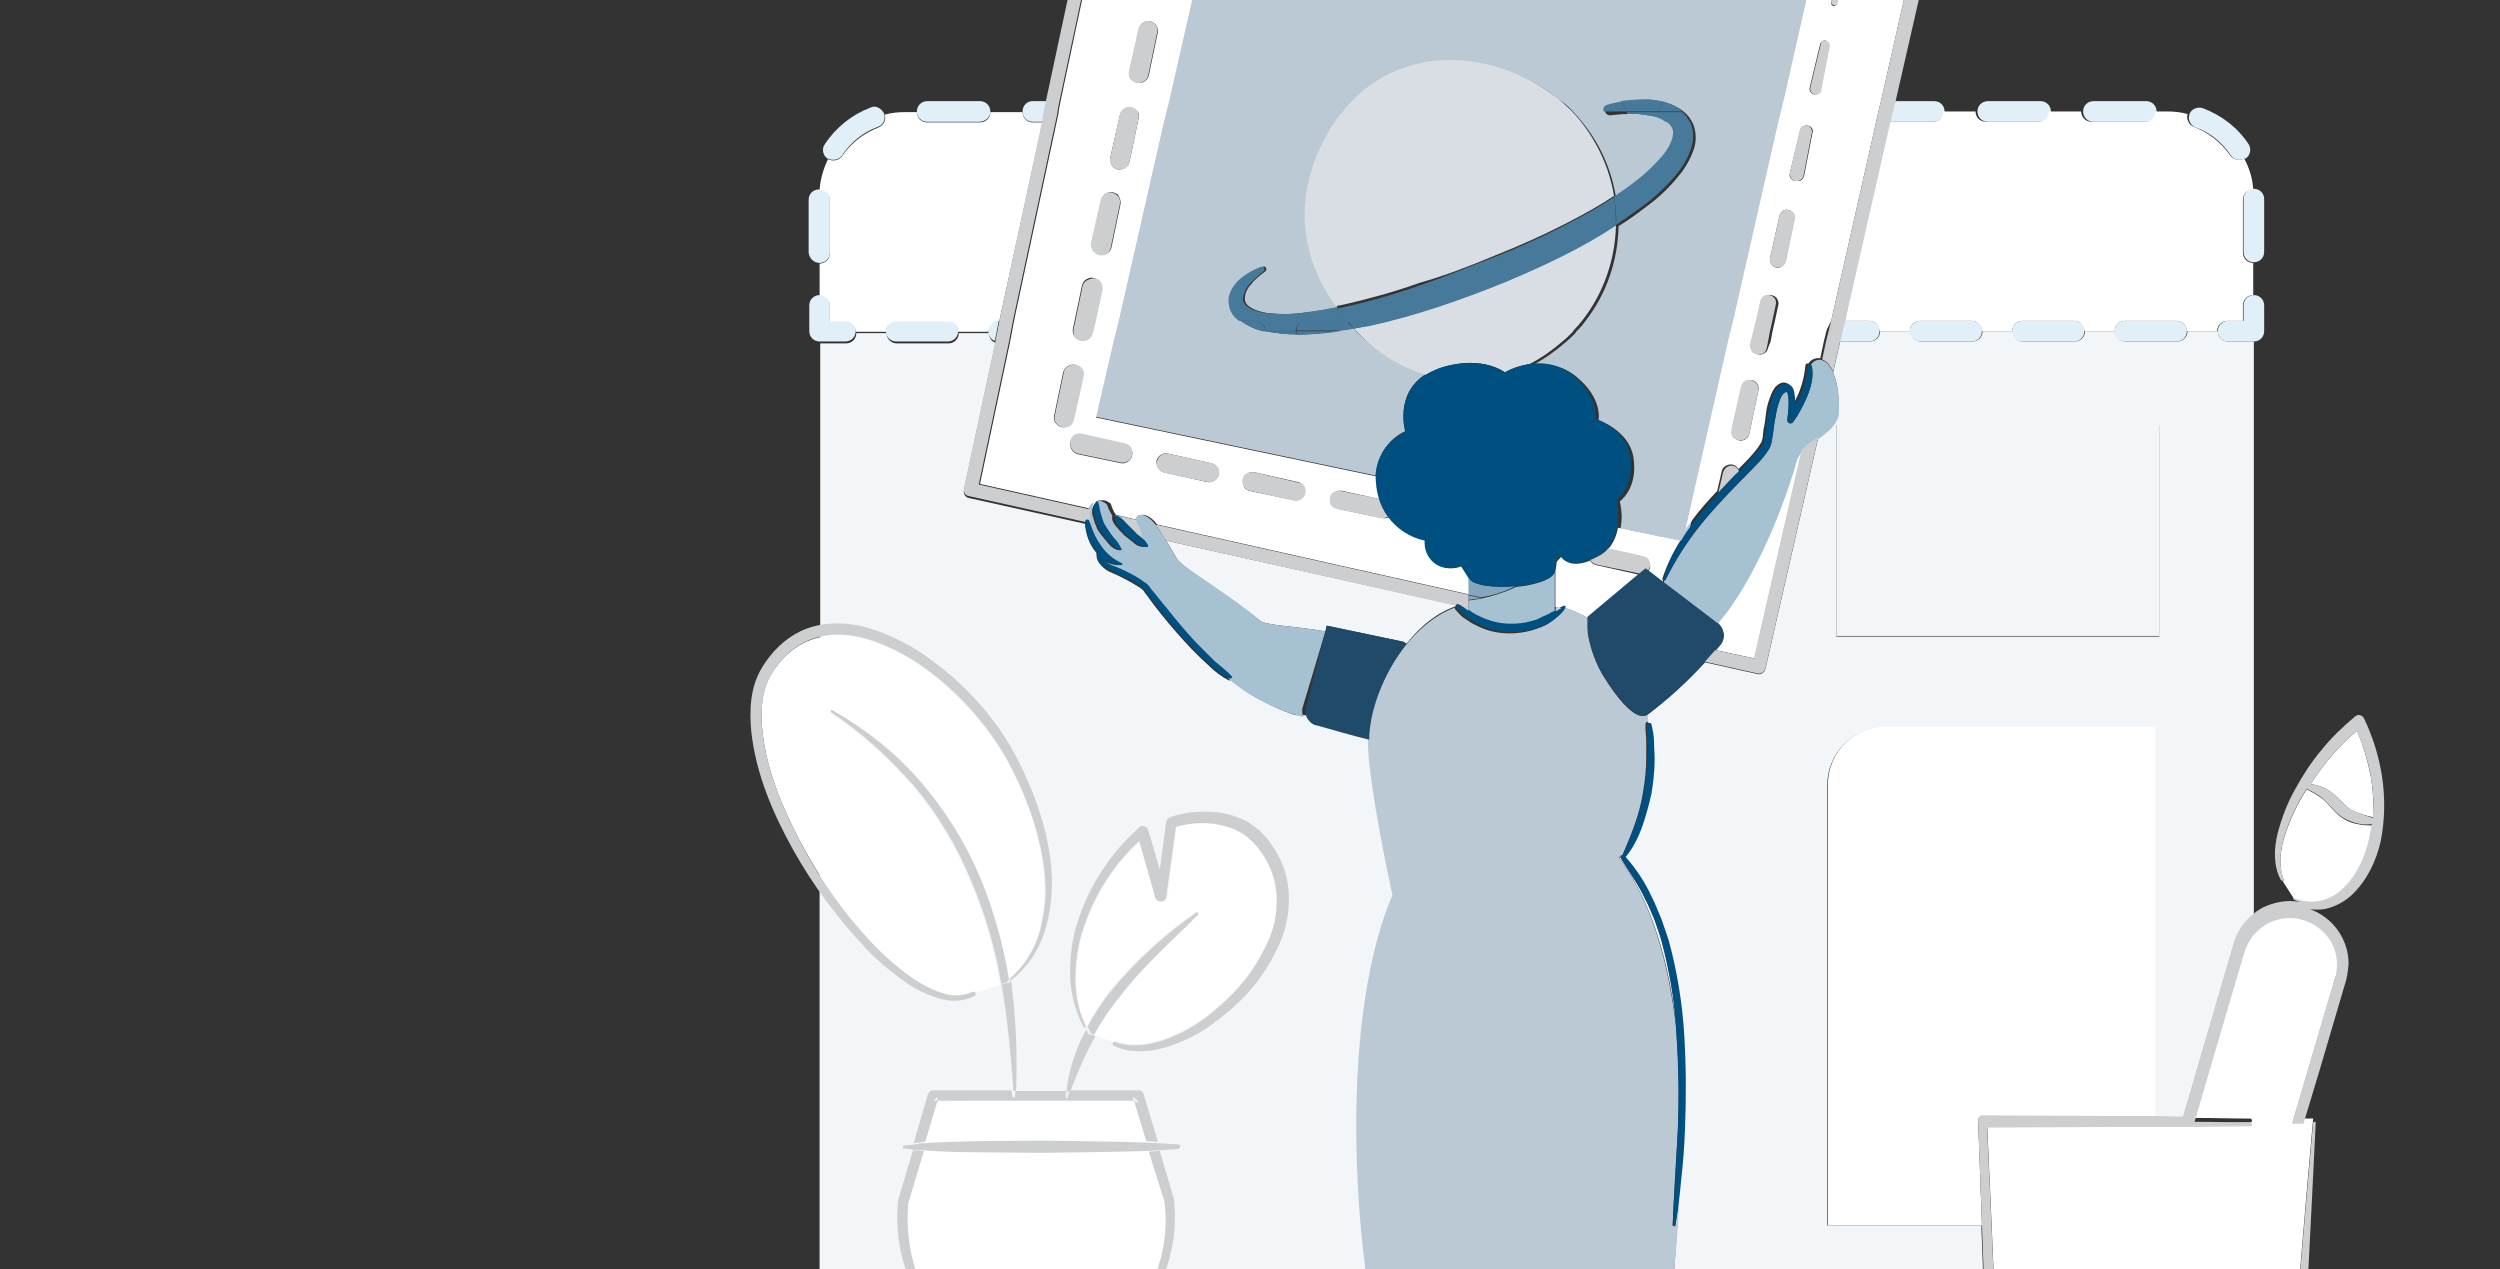 <svg id="Layer_1" xmlns="http://www.w3.org/2000/svg" viewBox="0 0 388 197"><rect x="0" y="0" width="388" height="197" fill="#333333" stroke="none"/><style>.st0{fill:#f3f6f8}.st1{fill:none}.st2{fill:#e1eff9}.st4{fill:#e9eff4}.st5{fill:#BBC9D5}.st6{fill:#D8DEE4}.st7{fill:#46799A}.st8{fill:#fff}.st9{fill:#86a6bd}.st10{fill:#a6c1d1}.st11{fill:#004f81}.st12{fill:#204A69}.st13{fill:#CCCED0}</style><path class="st0" d="M135.4 111h81.3v87.7h-81.3V111z"/><g id="Page-1_1_"><g id="_x32_-Upload-an-icon_1_"><g id="Upload-icon_1_" transform="translate(53 -42)"><path id="Shape" class="st1" d="M175.5 282.1c-1.6.8-3.2 1.6-4.9 2.1h4.8c0-.7 0-1.5.1-2.1z"/><path id="Shape_1_" class="st1" d="M258.4 280.8c-1.3-1.5-2-3.4-2.2-5.4-.1-1.9-.2-3.6-.2-5.5l-.4-10.8-.2-5.3h-51.7l4.5 21.3c.2-.1.4 0 .5.1 5.2 5.1 9.3 7.6 10.4 9 14.8 0 29.6.1 44.5.1-2.1-.6-3.8-1.9-5.2-3.5z"/><path id="Shape_2_" class="st1" d="M200.8 281.2l.3 3h7.4c-3.5-1.1-6.7-2.4-7.7-3z"/><path id="Shape_3_" class="st1" d="M199.8 280.3c-1.3-1.3-1.5-3.2-.5-5.9-1.7-6.7-4.4-8.9-6.9-20.6h-13c.1.6.2 1.2.3 1.9 1.1 7.2-1.9 13.1-2.7 19.8 1 2.7.8 4.4-.4 5.7 0 .2-.1.5-.1.7-.1.8-.2 1.5-.4 2.3h24.3c-.2-1-.4-2.1-.6-3.1v-.8z"/><path id="Shape_4_" class="st0" d="M292.8 95c-.9 0-1.6-.7-1.6-1.6h-4.7c0 .9-.7 1.6-1.6 1.6h-8c-.9 0-1.6-.7-1.6-1.6h-4.7c0 .9-.7 1.6-1.6 1.6h-8c-.9 0-1.6-.7-1.6-1.6h-4.7c0 .9-.7 1.6-1.6 1.6h-8c-.9 0-1.6-.7-1.6-1.6h-4.7c0 .9-.7 1.6-1.6 1.6h-4.6l-1.1 4.8c.8 2 1 4.2.7 6.3-.2 1.6-1.6 2.7-3 3.8l-8.2 35.9c-.1.3-.2.5-.5.7-.2.1-.5.2-.8.1l-8.1-1.8c-2.7 3-5.7 5.7-9 8.2.1.4.1.8.1 1.1.1 0 .2.1.3.2.3.9.4 1.8.4 2.7s.1 1.8.1 2.7c0 1.8-.2 3.6-.5 5.4-.3 1.8-.8 3.6-1.5 5.3-.6 1.6-1.4 3.2-2.5 4.5 1.7 1.8 3 3.9 4.1 6.1.6 1.1 1 2.3 1.5 3.4.4 1.2.8 2.3 1.2 3.5 1.3 4.8 2.1 9.7 2.4 14.7.3 4.9.3 9.9.1 14.8-.1 2.6-.3 5.2-.6 7.8-.2 4.4-.5 9.1-.9 14.2h-6.3v.2c3 0 6 .1 9 .3.1 0 .1.1.1.2s-.1.2-.1.2c-2.9.2-5.8.3-8.7.3l2.8 13.1h51.7l-.8-21.5h-23.9v-68.4c0-5 4.1-9 9.1-9h41.7v60.7l4.4.1 4-13.7 3.8-13c.5-1.9 1.7-3.6 3.2-4.8V95h-4zm-10.7 45.8H232V108h50.1v32.8z"/><path id="Shape_5_" class="st0" d="M123.9 125.4c.2.2.4.3.6.5-.1-.3-.3-.6-.4-.9l-.8-.2.6.6z"/><path id="Shape_6_" class="st0" d="M128 125.9c.6 1 1.2 2.1 1.7 2.9.9 1.4 8.1 5.6 12.8 9.5.9.8 5.9.9 10.2 1.7l.2-.9 11.9 2.5c.2.1.3.2.5.3 2.1-2.7 4.7-4.8 7.6-5.8v-.2l-44.9-10z"/><path id="Shape_7_" class="st0" d="M192.1 252.3c-.2-1.2-.6-2.3-1.1-3.4-1.2-2.6-2.2-5.4-3-8.2h-7.4c-.1 2.1-.5 4.2-.9 6.3-.5 2.2-.6 4.5-.3 6.7h13c-.1-.4-.2-.9-.3-1.4z"/><path id="Shape_8_" class="st0" d="M163.8 240.7c-2.2 0-4.4.1-6.6-.2-.2 0-.3-.2-.3-.3s.1-.3.3-.3c2.2-.2 4.4-.2 6.6-.2h2.8v-.1h-7.4c-2.3-17-2.7-42.7 4.1-58.8-1.7-7.9-3.8-19-3.8-23.8-3-.7-5.8-1.6-8.1-2.2-.7-.2-1.3-.7-1.6-1.3-4.3-1.1-8.3-3.2-11.7-6-.1.1-.3.1-.4.1-1.1-.6-2.1-1.3-3-2.2-.9-.8-1.8-1.7-2.7-2.6-1.7-1.8-3.3-3.6-4.8-5.5-.8-1-1.5-1.9-2.2-2.9-.2-.2-.4-.5-.5-.7-.2-.2-.4-.4-.6-.5l-1.5-.9c-1.1-.6-2.1-1.1-3.3-1.6-.6-.3-1.1-.8-1.5-1.3-.3-.4-.5-1-.4-1.5-.1-.1-.1-.2-.2-.3-1-1.2-1.5-2.8-1.6-4.3l-18-4c-.6-.1-.9-.7-.8-1.2l4.9-22.9c-.6-.2-1-.8-1-1.5h-4.7c0 .9-.7 1.6-1.6 1.6h-8c-.9 0-1.6-.7-1.6-1.6h-4.7c0 .9-.7 1.6-1.6 1.6h-4v104.1c1.3.3 2.5.7 3.6 1.4 1.2.8 2.3 1.7 3.1 2.9 1.7 2.2 2.8 4.9 3 7.7s-.3 5.5-1.4 8.1c-1.9 4.2-4.7 8-8.3 10.9v23.4H78l-.6-1H89c0-2.7 0-5.1.1-7.3-1.6 1.2-3.5 1.7-5.5 1.3-1.5-.3-2.8-1.1-3.8-2.3-.3-.4-.4-.9-.3-1.5.1-.5.4-.9.9-1.2 1.3-.7 2.8-.9 4.3-.7 2.6.5 3.9 2.6 4.4 3.6.1-2.5.4-5 1.1-7.4-1.7.3-3.4.1-4.9-.8-1.3-.8-2.3-2-2.8-3.4-.2-.5-.1-1 .2-1.5.3-.4.7-.7 1.3-.8 1.5-.2 2.9.1 4.2.8 1.3.8 2.2 2 2.7 3.5.8-2.2 2-4.2 3.5-6-1.7.1-3.4-.4-4.7-1.5-1-.8-1.8-1.9-2.1-3.2-.2-.7 0-1.4.4-1.9s1.1-.8 1.8-.7c1.3.1 2.5.6 3.5 1.4 1.8 1.4 2.2 3.5 2.2 4.7.3-.3.6-.7 1-1l.6-54.7c.1-2.2-.1-4.3-.8-6.4l.1-9.8H147v76.3h-41.8c-.1.6-.6 1.1-1.2 1.3-1.4.4-2.8.4-4.1-.1-.8-.3-1.5-.7-2.1-1.2h-1.3v-1.6c-.2-.4-.4-.7-.5-1.1-1.8 2.1-3.2 4.6-4 7.2 1.4-1.3 3.3-2 5.2-1.9 1.5.2 2.9.9 3.9 2 .4.4.5.9.4 1.5-.1.5-.4 1-.9 1.2-1.2.7-2.6 1-4 .9-2-.2-3.8-1.4-4.9-3.1-.6 2.2-.9 4.5-1 6.8 1.3-1.2 2.9-1.9 4.7-1.9 1.5 0 3 .6 4.1 1.7.4.4.6.9.6 1.4s-.3 1-.8 1.3c-1.2.8-2.5 1.2-4 1.2-1.8 0-3.5-.8-4.7-2.1-.1 2-.1 4.2-.1 6.6h8.9l-.6 1.3h69.1c-.3-4.8-.7-9.4-1.1-13.1l-3 .1z"/><path id="Shape_9_" class="st0" d="M203.8 184.8c-.5-1.1-.9-2.3-1.5-3.3-1-2.2-2.5-4.2-3.7-6.2v-.2h-.3c4.1 5.6 7.4 13.7 8.9 26.2-.3-4.4-1.1-8.7-2.2-13-.4-1.2-.8-2.3-1.2-3.5z"/><path id="Shape_10_" class="st2" d="M78.2 91.8h-2.4v-2.4c0-.9-.7-1.6-1.6-1.6s-1.6.7-1.6 1.6v4c0 .9.7 1.6 1.6 1.6h4c.9 0 1.6-.7 1.6-1.6s-.7-1.6-1.6-1.6z"/><path id="Shape_11_" class="st2" d="M74.2 82.8c.9 0 1.6-.7 1.6-1.6V73c0-.9-.7-1.6-1.6-1.6h-.1c-.9 0-1.6.7-1.6 1.6v8.2c.1.9.8 1.6 1.7 1.6z"/><path id="Shape_12_" class="st2" d="M84.2 59.6c-.2-.4-.5-.7-.9-.9s-.8-.2-1.2 0c-2.9 1.1-5.4 3.1-7.1 5.7-.5.7-.3 1.7.4 2.2h.1c.7.4 1.7.2 2.2-.5 1.3-2 3.3-3.6 5.5-4.4.9-.3 1.3-1.2 1-2.1 0 .1 0 0 0 0z"/><path id="Shape_13_" class="st2" d="M100.7 59.3c0-.9-.7-1.6-1.6-1.6h-8.2c-.9 0-1.6.7-1.6 1.6 0 .9.7 1.6 1.6 1.6H99c.9 0 1.7-.7 1.7-1.6z"/><path id="Shape_14_" class="st2" d="M105.7 59.3c0 .9.7 1.6 1.6 1.6h1.5l.3-1.6v-.2l.3-1.4h-2.2c-.8 0-1.5.7-1.5 1.6z"/><path id="Shape_15_" class="st2" d="M296.8 71.3c-.9 0-1.6.7-1.6 1.6v8.2c0 .9.7 1.6 1.6 1.6s1.6-.7 1.6-1.6v-8.2c0-.9-.7-1.6-1.6-1.6z"/><path id="Shape_16_" class="st2" d="M281.7 59.3c0-.9-.7-1.6-1.6-1.6h-8.2c-.9 0-1.6.7-1.6 1.6 0 .9.7 1.6 1.6 1.6h8.2c.9 0 1.6-.7 1.6-1.6z"/><path id="Shape_17_" class="st2" d="M293.2 66.1c.5.7 1.4.9 2.2.5h.1c.4-.2.6-.6.7-1s0-.9-.2-1.2c-1.7-2.6-4.2-4.5-7.1-5.6-.8-.3-1.8.1-2.1.9v.1c-.3.8.2 1.7 1 2 2.1.7 4.1 2.3 5.4 4.3z"/><path id="Shape_18_" class="st2" d="M248.8 59.3c0-.9-.7-1.6-1.6-1.6H241l-.4 1.6-.4 1.6h6.9c.4 0 .8-.2 1.1-.5.4-.2.6-.6.6-1.1z"/><path id="Shape_19_" class="st2" d="M265.3 59.3c0-.9-.7-1.6-1.6-1.6h-8.2c-.9 0-1.6.7-1.6 1.6 0 .9.7 1.6 1.6 1.6h8.2c.9 0 1.6-.7 1.6-1.6z"/><path id="Shape_20_" class="st2" d="M296.8 87.8c-.9 0-1.6.7-1.6 1.6v2.4h-2.4c-.9 0-1.6.7-1.6 1.6s.7 1.6 1.6 1.6h4c.9 0 1.6-.7 1.6-1.6v-4c0-.9-.7-1.6-1.6-1.6z"/><path id="Shape_21_" class="st2" d="M100.4 93.4c0 .7.4 1.3 1 1.5l.3-1.5.3-1.6h-.1c-.4 0-.8.2-1.1.5-.2.2-.4.7-.4 1.1z"/><path id="Shape_22_" class="st2" d="M268.9 91.8h-8c-.9 0-1.6.7-1.6 1.6s.7 1.6 1.6 1.6h8c.9 0 1.6-.7 1.6-1.6.1-.9-.7-1.6-1.6-1.6z"/><path id="Shape_23_" class="st2" d="M253 91.8h-8c-.9 0-1.6.7-1.6 1.6s.7 1.6 1.6 1.6h8c.9 0 1.6-.7 1.6-1.6.1-.9-.7-1.6-1.6-1.6z"/><path id="Shape_24_" class="st2" d="M237.1 91.8h-3.8l-.4 1.6-.4 1.6h4.6c.9 0 1.6-.7 1.6-1.6.1-.9-.7-1.6-1.6-1.6z"/><path id="Shape_25_" class="st2" d="M94.1 91.8h-8c-.9 0-1.6.7-1.6 1.6s.7 1.6 1.6 1.6h8c.9 0 1.6-.7 1.6-1.6s-.7-1.6-1.6-1.6z"/><path id="Shape_26_" class="st2" d="M284.8 91.8h-8c-.9 0-1.6.7-1.6 1.6s.7 1.6 1.6 1.6h8c.9 0 1.6-.7 1.6-1.6s-.7-1.6-1.6-1.6z"/><path id="Rectangle-path" class="st0" d="M232 107.9h50.1v32.8H232v-32.8z"/><path id="Shape_28_" d="M96.4 230.7v1.6h1.3c-.5-.5-1-1-1.3-1.6z" fill="#44d0a3"/><path id="Shape_29_" class="st4" d="M353 285.3c-19.4-.4-38.8-.6-58.1-.8-1.4.4-2.9.6-4.4.5h-21.8c-1.8.1-3.6-.2-5.2-.8-14.8-.1-29.6-.1-44.5-.1.3.4.4.8.1 1-1.1 1.4-6.2.4-10.8-1.1h-7.4v.2c0 .2-.1.3-.3.3s-.3-.1-.3-.2 0-.2-.1-.3h-24.3c-.1.4-.2.8-.3 1.1 0 .2-.2.3-.3.2-.2 0-.3-.2-.3-.3 0-.4 0-.7.1-1.1h-4.8c-4.9 1.8-11.7 3.6-13.1 1.9-.4-.4 0-1 1-1.9l-55.5.1c-27.8.2-55.6.4-83.4 1.3-.2 0-.3.1-.3.3 0 .2.1.3.3.3 27.8.9 55.6 1.1 83.4 1.3l83.4.2c55.6-.2 111.1-.1 166.7-1.2.4 0 .6-.3.6-.6.2 0-.1-.3-.4-.3z"/><path id="Shape_30_" class="st5" d="M136.3 20.8L128 57.7l-.4 1.6-.4 1.6-7 30.8-.4 1.6-.4 1.6-2.7 11.7 43.8 9.2c.2-3 1.9-5.6 4.6-6.9 0 0-1.7-5.7 3.1-8.8-3.5-1-6.7-2.9-9.4-5.4l-.2-.2c-.4-.4-.9-.8-1.3-1.3l-.3-.3-.9.2-1.1.2c-2.3.4-4.5.6-6.8.6-1.6 0-3.2-.2-4.8-.5h-.4c-1.2-.3-2.3-.8-3.3-1.5l-.1-.1c-.5-.4-1-.9-1.3-1.5-.3-.7-.4-1.4-.3-2.2.3-1.2 1-2.3 2.1-3.1.9-.7 1.8-1.2 2.9-1.6.2-.1.4 0 .5.2s0 .4-.1.5c-.8.6-1.6 1.2-2.2 2-.6.6-1 1.4-1 2.3 0 1.2 1.7 1.9 3.6 2.2 1.9.2 3.9.2 5.9-.1 1.6-.2 3.3-.4 4.9-.8-5.9-8.3-6.5-17.9-.9-27.4.5-.9 1.1-1.7 1.7-2.5.1-.2.2-.3.4-.4.5-.6.9-1.1 1.4-1.6 8.3-8.5 21.3-7.9 30.8-1.1.5.4 1 .8 1.5 1.1.6.5 1.2 1 1.7 1.6.5.5 1 1.1 1.4 1.6 2.7 3.3 4.5 7.3 5.2 11.6 1.1-.7 2.1-1.4 3.1-2.2 1.6-1.2 3-2.5 4.3-4 1.2-1.4 2-3.1 1.7-4.2-.2-.6-.6-1-1.1-1.3-.2-.1-.3-.2-.5-.3-.7-.4-1.5-.6-2.4-.7-1.1-.2-2.2-.3-3.3-.2-.9 0-1.8.1-2.7.2-.4 0-.8-.3-.8-.7s.2-.7.6-.8c.7-.2 1.4-.3 2.1-.5 1.5-.3 3-.4 4.5-.3.8 0 1.6.1 2.4.4.4.1.7.2 1.1.4.6.3 1.2.6 1.7 1.1.5.4.9 1 1.2 1.6 0 .1.1.1.1.2.5 1.3.5 2.8 0 4.1-.4 1.1-1 2.2-1.7 3.2-1.4 1.8-2.9 3.4-4.7 4.8-1.7 1.3-3.4 2.6-5.2 3.7-.1 5.4-1.9 10.6-5.2 14.8-.4.6-.9 1.1-1.4 1.6l-.1.2c-.5.5-1 1-1.5 1.4-1.6 1.4-3.3 2.6-5.2 3.6 2.4-.5 5 .2 6.9 1.8 4.1 3.4 3.4 6.7 3.4 6.7s4.7 1.6 5.4 5.7c.8 4.9-2.1 6.9-2.1 6.9.3 1.4.4 2.8.1 4.2l9.6 2c.4-.6.7-1.1 1.1-1.7l6.6-29.2.4-1.6.4-1.6 6.9-30.8.4-1.6.4-1.6 4-17.7-92-19.4z"/><path id="Shape_31_" class="st6" d="M178.9 81.7c3.8-1.5 7.6-3.2 11.3-5.1 2.5-1.3 4.9-2.6 7.3-4.2-.7-4.2-2.5-8.2-5.2-11.6-.5-.6-.9-1.1-1.4-1.6s-1.1-1-1.7-1.6c-.5-.4-1-.8-1.5-1.1-9.5-6.8-22.5-7.4-30.8 1.1-.5.5-1 1-1.4 1.6-.1.1-.2.3-.4.4-.6.8-1.2 1.6-1.7 2.5-5.7 9.5-5 19.2.9 27.4l1.1-.2c4-.9 8-2 11.9-3.4 3.9-1.1 7.8-2.6 11.6-4.2z"/><path id="Shape_32_" class="st6" d="M180.6 85.7c-6.9 2.8-14.1 5.3-21.5 6.9-.7.1-1.3.3-2 .4l.3.3 1.3 1.3.2.2c2.6 2.5 5.9 4.4 9.4 5.4.8-.5 1.7-.9 2.6-1.2 6.3-1.9 9.7.8 9.7.8 1.2-.6 2.5-1.1 3.8-1.3 1.9-1 3.6-2.2 5.2-3.6.5-.4 1-.9 1.5-1.4l.1-.2c.5-.5 1-1.1 1.4-1.6 3.3-4.2 5.1-9.5 5.2-14.8-5.4 3.6-11.3 6.3-17.2 8.8z"/><path id="Shape_33_" class="st7" d="M199.4 59.3h5c0-.6.4-1.2.9-1.5-.8-.2-1.6-.3-2.4-.4-1.5 0-3 .1-4.5.3.6.4 1 1 1 1.6z"/><path id="Shape_34_" class="st7" d="M148.1 93.4h-4.7c1.6.3 3.2.5 4.8.5 0-.1-.1-.3-.1-.5z"/><path id="Shape_35_" class="st7" d="M202.7 59.9c.8.1 1.6.3 2.4.7-.4-.3-.6-.8-.6-1.2h-5v.3c1-.1 2.1 0 3.2.2z"/><path id="Shape_36_" class="st7" d="M205.5 60.8c.5.3.9.7 1.1 1.3.3 1.1-.5 2.8-1.7 4.2-1.3 1.5-2.7 2.8-4.3 4-1 .8-2.1 1.5-3.1 2.2.2 1.5.4 3 .3 4.4 1.8-1.2 3.5-2.4 5.2-3.7 1.7-1.4 3.3-3 4.7-4.8.7-1 1.3-2 1.7-3.2.5-1.3.5-2.8 0-4.1 0-.1-.1-.1-.1-.2H206c-.1 0-.3 0-.5-.1z"/><path id="Shape_37_" class="st7" d="M143.4 93.4h4.7c0-.9.7-1.6 1.6-1.6h6.2c-.6-.7-1.1-1.4-1.6-2.1-1.6.3-3.2.6-4.9.8-1.9.3-3.9.3-5.9.1-1.8-.2-3.6-1-3.6-2.2.1-.8.4-1.6 1-2.3.7-.7 1.4-1.4 2.2-2 .2-.1.2-.3.1-.5s-.3-.2-.5-.2c-1 .4-2 .9-2.9 1.6-1 .8-1.8 1.8-2.1 3.1-.1.7 0 1.5.3 2.2.3.6.7 1.1 1.3 1.5h2.2c1.2 0 1.9.7 1.9 1.6z"/><path id="Shape_38_" class="st7" d="M195.8 59.1c0 .1 0 .1.1.2h3.5c0-.6-.4-1.2-1-1.5-.7.1-1.4.3-2.1.5-.3.1-.5.5-.5.8z"/><path id="Shape_39_" class="st7" d="M204.4 59.3h3.7c-.5-.5-1.1-.8-1.7-1.1-.3-.1-.7-.3-1.1-.4-.5.3-.9.9-.9 1.5z"/><path id="Shape_40_" class="st7" d="M205 60.6c.2.1.3.2.5.3s.4.1.5.1h3.3c-.3-.6-.7-1.2-1.2-1.6h-3.7c0 .4.3.9.6 1.2z"/><path id="Shape_41_" class="st7" d="M155.1 93.4h-6.9c0 .2 0 .4.1.6 2.2-.1 4.5-.2 6.8-.6z"/><path id="Shape_42_" class="st7" d="M156.2 93.2l.9-.2c-.4-.4-.8-.8-1.1-1.3h-6.2c-.9 0-1.6.7-1.6 1.6h6.9l1.1-.1z"/><path id="Shape_43_" class="st7" d="M143 93.4h.4c0-.4-.2-.8-.5-1.1-.3-.3-.7-.5-1.1-.5h-2.2l.1.1c1 .7 2.1 1.2 3.3 1.5z"/><path id="Shape_44_" class="st7" d="M157.7 91.8c.6 0 1.2.3 1.4.9 7.4-1.6 14.6-4.1 21.5-6.9 5.9-2.5 11.8-5.2 17.2-8.8 0-1.5-.1-3-.3-4.4-2.3 1.5-4.8 2.9-7.3 4.2-3.7 1.9-7.4 3.6-11.3 5.1s-7.7 3.1-11.6 4.4c-3.9 1.4-7.8 2.5-11.9 3.4l-1.1.2c.5.7 1.1 1.4 1.6 2.1l1.8-.2z"/><path id="Shape_45_" class="st7" d="M159.1 92.6c-.3-.5-.8-.9-1.4-.9H156c.4.4.7.8 1.1 1.3.7-.1 1.3-.2 2-.4z"/><path id="Shape_46_" class="st8" d="M233.3 91.8h3.8c.9 0 1.6.7 1.6 1.6h4.7c0-.9.7-1.6 1.6-1.6h8c.9 0 1.6.7 1.6 1.6h4.7c0-.9.7-1.6 1.6-1.6h8c.9 0 1.6.7 1.6 1.6h4.7c0-.9.7-1.6 1.6-1.6h8c.9 0 1.6.7 1.6 1.6h4.7c0-.9.7-1.6 1.6-1.6h2.4v-2.4c0-.9.7-1.6 1.6-1.6v-5c-.9 0-1.6-.7-1.6-1.6V73c0-.9.7-1.6 1.6-1.6-.1-1.7-.6-3.3-1.4-4.8-.7.4-1.7.2-2.2-.5-1.4-2-3.3-3.5-5.6-4.4-.8-.3-1.2-1.2-1-2-1-.3-2.1-.4-3.2-.4h-1.8c0 .9-.7 1.6-1.6 1.6h-8.3c-.9 0-1.6-.7-1.6-1.6h-5c0 .9-.7 1.6-1.6 1.6h-8.2c-.9 0-1.6-.7-1.6-1.6h-5c0 .9-.7 1.6-1.6 1.6h-6.9l-6.8 30.9z"/><path id="Shape_47_" class="st8" d="M102.1 91.8l6.7-30.8h-1.5c-.9 0-1.6-.7-1.6-1.6h-5c0 .9-.7 1.6-1.6 1.6h-8.2c-.9 0-1.6-.7-1.6-1.6h-1.8c-1.1 0-2.2.1-3.2.4.3.8-.2 1.7-1 2-2.3.9-4.2 2.4-5.6 4.4-.5.7-1.4.9-2.2.5-.7 1.5-1.2 3.1-1.3 4.8.9 0 1.6.7 1.6 1.6v8.2c0 .9-.7 1.6-1.6 1.6v5c.9 0 1.6.7 1.6 1.6v2.4h2.4c.9 0 1.6.7 1.6 1.6h4.7c0-.9.7-1.6 1.6-1.6h8c.9 0 1.6.7 1.6 1.6h4.7c.1-1 .8-1.7 1.7-1.7z"/><path id="Shape_48_" class="st8" d="M281.5 215.4v-60.7h-41.7c-5 0-9.1 4-9.1 9v68.5h23.9l-.6-16.3c0-.4.3-.7.7-.7l20.7.1c2.1.1 4.1.1 6.1.1z"/><path id="Shape_49_" class="st8" d="M101.7 228.1c-1.6-.5-3.3-.4-4.8.2-.2.2-.3.4-.5.5l-.6.6c.1.4.3.8.5 1.1.3.6.8 1.1 1.3 1.6.6.6 1.3 1 2.1 1.2 1.3.4 2.8.5 4.1.1.6-.2 1.1-.7 1.2-1.3.1-.4 0-.8-.2-1.2-.5-1.2-1.7-2.3-3.1-2.8z"/><path id="Shape_50_" class="st8" d="M88.2 231.5c-1.3-.7-2.8-1-4.2-.8-.5.1-1 .4-1.3.8s-.3 1-.2 1.5c.5 1.4 1.5 2.6 2.8 3.4 1.5.9 3.2 1.1 4.9.8.2-.7.4-1.5.7-2.2-.4-1.4-1.4-2.7-2.7-3.5z"/><path id="Shape_51_" class="st8" d="M93.3 223.1c-1-.8-2.2-1.3-3.5-1.4-.7-.1-1.4.2-1.8.7s-.6 1.2-.4 1.9c.3 1.3 1.1 2.4 2.1 3.2 1.3 1.1 3 1.6 4.8 1.5.3-.4.7-.8 1-1.2-.1-1.2-.5-3.3-2.2-4.7z"/><path id="Shape_52_" class="st8" d="M194.7 129.7c-.4-.1-.7-.3-.9-.7-3.4 1.4-4.5-.6-4.5-.6l-.7.8c0 .2-.1.7-.2 1.5v5.5c.3.1.6.1.8.2l.2-.1.1-.1h.1l.1.1c1.3.4 2.5.9 3.7 1.6l8-6.7-6.7-1.5z"/><path id="Shape_53_" class="st8" d="M198.1 123.9c-.2 1.2-.7 2.4-1.5 3.3l5.4 1.2c.5.1.9.4 1 .9.2.5.1 1-.2 1.4l2.2 1.6c0-.1.1-.2.1-.3-.1 0-.1-.1-.1-.2.7-2.1 1.6-4 2.8-5.9l-9.7-2z"/><path id="Shape_54_" class="st8" d="M213.4 138.6l.2.1c.5.4.8 1 .9 1.6s-.1 1.3-.5 1.8l-.7.8 6 1.3 7.4-32.4c-.4.4-.7.9-.9 1.4-.5 1.8-5.2 17.1-12.4 25.4z"/><path id="Shape_55_" class="st8" d="M231.2 91.8l7-31 .3-1.4.4-1.6 6.7-29.6c-17.9-4-35.7-8-53.6-12.2l-20.8-4.8L123.4.8c-3.6 19-7.8 37.9-11.8 56.9l-.3 1.6v.2l-.3 1.4-6.6 30.8-.3 1.6-.3 1.6-4.7 22.2 17.4 3.9c.1-.3.2-.6.4-.8.1-.2.3-.3.5-.4 0 0 0-.1.1-.1 0-.1.1-.1.2 0 .9-.3 1.7.5 1.7.5.2.6.4 1.2.8 1.7l3.4.8c0-.5.2-.8.7-.8.8 0 1.6.6 2.3 1.5l48.6 10.9v-2.6c-.5-.8-.9-1.4-1.2-1.9-1.2.6-2.7.5-3.8-.2s-1.8-2-1.8-3.3v-.4c-2.3-.5-4.3-1.8-5.7-3.7-.3.2-.8.3-1.2.2l-6.7-1.4c-.8-.2-1.3-1-1.1-1.7.2-.8.9-1.3 1.7-1.1l5.9 1.3c-.3-1.1-.5-2.3-.4-3.5l-43.8-9.2 2.7-11.7.4-1.6.4-1.6 7-30.8.4-1.6.4-1.6 8.4-36.9 91 19-4 17.7-.4 1.6-.4 1.6-7 30.8-.4 1.6-.4 1.6-6.6 29.2c.4-.5.8-1.1 1.2-1.6 1.1-1.5 2.4-2.9 3.7-4.3l.7-3c.1-.6.6-1 1.2-1.1.6-.1 1.1.2 1.4.7l.1-.1c1.2-1.2 2.5-2.5 3.3-3.8.4-.5.4-1.5.5-2.3.2-.8.3-1.7.4-2.6.1-.9.4-1.8.7-2.6.2-.5.4-.9.7-1.3.2-.2.4-.4.6-.5.3-.2.7-.3 1-.2.4.1.7.3.9.7.1.2.2.5.2.8.1.5.1.9.1 1.4v.4c1.1-1.8 1.7-3.9 1.9-6 0-.2.2-.3.4-.3h.1c.3-.6 1.1-.9 1.8-.8l.6-2.8.4-1.6.7-1.4zM140 116.4c.1-.4.3-.7.6-.9.3-.2.7-.3 1.1-.2l6.7 1.5c.8.2 1.3 1 1.1 1.7-.2.8-1 1.3-1.8 1.1l-6.7-1.4c-.4-.1-.7-.3-.9-.6-.2-.4-.2-.8-.1-1.2zm-13.5-2.9c.2-.8 1-1.3 1.8-1.1l6.7 1.5c.8.2 1.3 1 1.1 1.8s-1 1.3-1.8 1.1l-6.7-1.5c-.7-.2-1.2-1-1.1-1.8zm-4.2-60.4l1.5-6.7c.2-.8 1-1.2 1.7-1.1.8.2 1.3.9 1.2 1.7l-1.4 6.7c-.1.5-.5.9-1 1.1-.5.2-1.1 0-1.5-.3-.5-.3-.6-.8-.5-1.4zm-10.5 55.2c-.4-.1-.7-.3-1-.7-.2-.3-.3-.7-.2-1.1l1.4-6.7c.2-.8 1-1.3 1.8-1.2.8.2 1.3 1 1.2 1.8l-1.5 6.7c-.1.8-.9 1.3-1.7 1.2zm9.8 2.6c.8.2 1.3 1 1.1 1.8s-.9 1.3-1.7 1.2l-6.7-1.4c-.8-.2-1.3-1-1.2-1.8.2-.8 1-1.3 1.8-1.1l6.7 1.3zm-5.1-17.2c-.2.8-1 1.3-1.8 1.1s-1.3-.9-1.2-1.7l1.4-6.7c.1-.6.5-1 1-1.2s1.1-.1 1.5.3.6 1 .4 1.5l-1.1 5.1-.3 1.2.1.4zm4.4-20l-1.4 6.7c-.2.8-1 1.3-1.8 1.1-.8-.2-1.3-.9-1.2-1.8L118 73c.1-.5.5-1 1-1.1.5-.2 1.1 0 1.5.3.3.5.5 1 .4 1.5zm2.8-13.3l-.1.5-1.3 6.2c-.2.8-1 1.3-1.8 1.2s-1.3-1-1.2-1.8l1.5-6.6c.2-.7.8-1.2 1.5-1.2.5 0 1 .3 1.3.7.2.3.2.7.1 1zm5.8-26.7l-1.4 6.7c-.2.8-1 1.3-1.8 1.1s-1.3-.9-1.1-1.7l1.5-6.7c.2-.8 1-1.3 1.7-1.1.8.2 1.3 1 1.1 1.7zm2.9-13.3l-1.4 6.7c-.2.8-.9 1.2-1.7 1.1-.8-.2-1.3-.9-1.1-1.7l1.5-6.7c.2-.8.9-1.2 1.7-1.1.7.2 1.2.9 1 1.7zm8.4-4.9c-.2.8-.9 1.3-1.7 1.1l-6.7-1.4c-.6 0-1.1-.4-1.2-.9-.2-.5-.1-1.1.3-1.5.4-.4 1-.5 1.5-.3l6.7 1.5c.4.1.7.3.9.6.2.2.2.5.2.9zm13.3 2.9c-.1.4-.3.7-.6.9-.3.2-.7.3-1.1.2l-6.7-1.4c-.7-.2-1.2-.9-1-1.7.2-.7.9-1.2 1.6-1.1l6.7 1.4c.4.1.7.3.9.6.3.3.3.7.2 1.1zm13.4 2.9c-.1.4-.3.7-.6.9-.3.2-.7.3-1.1.2l-6.7-1.4c-.5-.1-.9-.5-1-.9-.2-.5 0-1 .3-1.4s.9-.5 1.3-.4l6.7 1.5c.4.1.7.3.9.6s.3.5.2.9zm58.1 48.8c-.6-.1-1-.7-.8-1.3l1.6-6.6c.1-.5.6-.8 1.2-.7.5.1.9.6.7 1.1l-1.3 6.7c-.1.3-.2.5-.5.7-.3.1-.6.1-.9.1zm5.3-21l-1.3 6.7c0 .4-.2.7-.5.8s-.7.1-1-.2-.3-.6-.2-1l1.6-6.6c.1-.3.5-.6.8-.5.4.1.6.5.6.8zm.3-6.8l.4-1.9c.1-.2.3-.4.5-.3.2.1.4.3.3.5l-.3 1.9c0 .2-.2.3-.3.4-.2.1-.4 0-.5-.1-.1-.2-.2-.4-.1-.5zm-50.3-18.1c-.1.4-.3.7-.6.9-.3.2-.7.3-1 .2l-6.7-1.4c-.8-.2-1.2-.9-1.1-1.7s.9-1.2 1.7-1.1l6.7 1.5c.7.1 1.2.8 1 1.6zm13.4 2.9c-.1.4-.3.7-.6.9-.3.2-.7.3-1 .2l-6.7-1.4c-.7-.2-1.2-.9-1.1-1.6.2-.7.9-1.2 1.6-1.1l6.7 1.5c.8 0 1.3.7 1.1 1.5zm13.4 2.9c-.1.3-.3.6-.6.8s-.7.3-1 .2l-6.7-1.4c-.5-.1-.9-.4-1.1-.9s-.1-1 .3-1.4c.3-.4.9-.5 1.3-.4l6.7 1.5c.4.1.7.3.9.6.2.2.3.6.2 1zm13.2 2.8c-.1.6-.8 1-1.4.9l-6.7-1.4c-.5-.1-.9-.4-1-.8-.2-.5-.1-1 .3-1.3.3-.4.8-.5 1.3-.4l6.7 1.5c.3.1.6.3.8.5.1.4.1.7 0 1zm5.3 2.3c-.6-.1-.9-.7-.8-1.3.1-.6.6-.9 1.2-.9h.1l6.7 1.6c.4.2.7.6.6 1s-.5.7-1 .7l-6.8-1.1zm-4.5 47l1.5-6.7c.2-.6.8-1 1.4-.8.6.1 1 .7.9 1.3l-1.4 6.7c-.2.6-.8 1.1-1.5.9-.5-.1-1-.7-.9-1.4zm-1.8 20.5l-1.4 6.7c-.1.5-.5.9-.9 1-.5.2-1 0-1.4-.3s-.5-.8-.4-1.3l1.5-6.7c.2-.7.9-1.1 1.6-1s1.2.9 1 1.6zm1.5-6.6c-.1.5-.4.8-.9 1-.5.1-.9 0-1.3-.3s-.5-.8-.4-1.3l.1-.4.4-1.6.4-1.6.7-3.1c.1-.4.4-.8.9-.9.4-.1.9 0 1.3.3.3.3.5.8.4 1.2l-.6 2.8-.3 1.3-.3 1.6-.4 1z"/><path id="Shape_56_" class="st8" d="M304.8 184.3c-1.9-.7-4-.5-5.8.4-.8.4-1.6 1-2.2 1.8-.7.8-1.2 1.8-1.5 2.8l-3.8 12.9-3.9 13.3c2.9 0 5.7.1 8.6.1.2 0 .3.1.3.3s-.1.3-.3.3c-3 0-5.9.1-8.9.1h-11.9l-20 .1.7 15.6.9 21.5.2 5.3.4 10.8c.1 1.8.1 3.7.2 5.3.2 1.6.8 3.2 1.9 4.5s2.4 2.3 4 2.9 3.3.9 5 .8h21.8c3.5.2 6.9-1.1 9-3.7 1-1.3 1.7-2.9 1.8-4.5l.4-5.4.8-10.8c1-14.4 2.2-28.7 3.5-43.1h-3l2.6-8.8 3.8-12.9c.4-1 .5-2 .6-3 0-1-.2-2-.6-2.9-1.1-1.6-2.6-3-4.6-3.7zM264 269.8c0 .1-.1.2-.2.2s-.2-.1-.2-.2c-.7-2.3-.8-4.7-.9-7-.2-2.4-.3-4.7-.4-7 0-.6 0-1.3-.1-1.9-.1-1.7-.1-3.4-.1-5.1 0-2.3-.2-4.7.4-7.1 0-.1.1-.2.2-.2s.2.1.2.2c.7 2.3.8 4.7.9 7 .1 1.7.2 3.4.3 5.2 0 .6.1 1.2.1 1.9.1 2.3.2 4.7.2 7s.2 4.6-.4 7z"/><path id="Shape_57_" class="st8" d="M315 162.8c-.5-2.6-1.2-5.1-2.2-7.4-2.8 2.4-5.2 5.2-7.2 8.3.9.1 1.8.4 2.5.8 1.1.6 2 1.6 2.7 2.3l.1.1c.7.7 1.5 1.1 2.5 1.4.6.2 1.2.4 1.8.5h.2c0-1.9-.1-4-.4-6z"/><path id="Shape_58_" class="st8" d="M312.9 169.9c-1.3-.2-2.5-.9-3.4-1.8-.9-.9-1.5-1.8-2.3-2.3-.7-.5-1.4-.9-2.2-1.3-.2.3-.3.5-.5.8-1.2 2-2.2 4.2-2.9 6.4-.7 2.2-1 4.6-.2 6.8 0 .1 0 .2-.1.3l1.8 2.8h.1c1.4.5 2.9.6 4.4.3 1.4-.4 2.7-1.2 3.6-2.3 2-2.1 3.1-5 3.7-7.8.1-.5.2-1.1.3-1.7-.8 0-1.5 0-2.3-.2z"/><path id="Shape_59_" class="st9" d="M174.9 131.7v2.6l2 .4c1.9-.3 3.7-.9 5.4-1.8-3.2.4-6.7 0-7.4-1.2z"/><path id="Shape_60_" class="st9" d="M174.9 135.1s.8-.1 2-.3l-2-.4v.7z"/><path id="Shape_61_" class="st10" d="M152.7 140c-4.3-.8-9.3-.9-10.2-1.7-4.6-4-11.9-8.2-12.8-9.5-.5-.8-1.1-1.8-1.7-2.9-.2-.4-.5-.8-.8-1.2-.3-.4-.6-.9-.9-1.3-.7-.9-1.5-1.5-2.3-1.5-.5 0-.7.3-.7.8 0 .4.1.8.2 1.1.1.4.3.8.4 1.2.1.3.3.6.4.9.2.2.4.5.5.8v.1s0 .1-.1.1h-.1c-.6 0-1.2-.2-1.7-.7-.5-.4-.9-.7-1.4-1.1-.2-.2-.4-.5-.7-.7-.2-.3-.3-.4-.5-.6s-.4-.5-.5-.7c-.2-.3-.2-.6-.2-.9 0-.1 0-.1.1-.1l-.1-.1c-.3-.5-.6-1.1-.8-1.7 0 0-.8-.8-1.7-.5.2.6.3 1.2.4 1.8 0 .1 0 .2.1.3l.3.9c.1.3.3.6.5 1 0 .1.1.2.2.3.3.5.6 1 1 1.4.5.5.9 1.1 1.2 1.8v.1s-.1.1-.1 0c-.9-.1-1.4-.7-1.9-1.3-.5-.6-1-1.2-1.4-1.8-.1-.2-.2-.4-.3-.7-.2-.4-.3-.8-.4-1.2 0-.1-.1-.2-.1-.3-.1-.3-.1-.5-.1-.8 0-.5.1-1 .3-1.4-.2.1-.4.3-.5.4-.2.3-.3.5-.4.8s-.1.7-.2 1v1.1c.3 1.3.9 2.5 1.7 3.5.8 1.1 1.9 2 3.2 2.7.1 0 .1.1.1.2s-.1.1-.2.1c-.8 0-1.6-.3-2.3-.7-.2-.1-.4-.3-.6-.4.4.5.9.8 1.4 1.1 1.1.4 2.3.9 3.3 1.5.6.3 1.1.6 1.6 1 .3.2.5.4.8.6.2.2.4.5.6.8.7 1 1.5 1.9 2.3 2.8 1.6 1.9 3.1 3.7 4.7 5.5.8.9 1.7 1.8 2.6 2.6.9.8 1.8 1.5 2.7 2.4.1.1.1.3 0 .4 3.4 2.9 7.4 4.9 11.7 6-.2-.5-.3-1.1-.1-1.6l3.5-11.7z"/><path id="Shape_62_" class="st10" d="M231.5 99.8c-.2-.5-.5-.9-.8-1.3-.2-.2-.3-.3-.5-.4-.1-.1-.3-.1-.4-.2-.7-.2-1.4.1-1.8.8.1 0 .2.1.2.2.3 1.6-.1 3.1-.7 4.6-.6 1.4-1.3 2.8-2.2 4-.1.2-.4.3-.6.2-.2-.1-.4-.3-.3-.6.1-.8.2-1.7.2-2.5 0-.4 0-.8-.1-1.2 0-.2-.1-.4-.2-.6-.2.1-.4.2-.6.4-.2.3-.4.6-.5 1-.3.8-.5 1.6-.6 2.4-.2.8-.3 1.7-.4 2.5l-.2 1.3c-.1.5-.2 1-.5 1.4-1 1.6-2.3 2.7-3.5 4l-.9.9c-1.3 1.3-2.5 2.6-3.7 3.9-.8.9-1.6 1.8-2.4 2.8-2.2 2.7-4 5.6-5.5 8.6 0 .1-.1.1-.2.1 0 .1-.1.2-.1.3l8.4 6.4c7.2-8.3 11.9-23.6 12.3-25.4.2-.5.5-1 .9-1.4s.9-.8 1.3-1.1c.4-.3.9-.6 1.3-.9 1.4-1 2.8-2.2 3-3.8.1-2.3-.1-4.4-.9-6.4z"/><path id="Shape_63_" class="st10" d="M187.8 137.2c.2-.1.4-.2.5-.3v-6.2c-.2 1.2-3 2.1-6 2.4-1.7.8-3.5 1.4-5.4 1.8-1.2.2-2 .3-2 .3v1.8c.1.1.2.2.3.2.6.4 1.3.8 1.9 1 1.4.6 2.8.9 4.3.9 1 0 2.1-.1 3.1-.4.4-.1.8-.2 1.2-.4l.6-.3c.5-.3 1-.5 1.5-.8z"/><path id="Shape_64_" class="st10" d="M200.9 240.7h-13c.8 2.8 1.8 5.5 3 8.2.5 1.1.9 2.2 1.1 3.4l.3 1.5c2.5 11.7 5.2 13.9 6.9 20.6 0 0 3.6 2.7 6.1 2.5 1.1-.1 2.5-.7 2.5-1.3 0-.2.1-.4.3-.5l-4.5-21.3-2.7-13.1z"/><path id="Shape_65_" class="st10" d="M180.6 240.7h-13.8c.3 3.7.7 8.3 1.1 13.1.6 8.2 1.1 16.8 1 22.2.1.1.2.2.2.3 0 .6 1.4 1.2 2.5 1.3 2.5.2 5.6-2.2 5.6-2.2.7-6.8 3.8-12.6 2.7-19.8-.1-.7-.2-1.3-.3-1.9-.3-2.2-.2-4.5.3-6.7.2-2 .5-4.1.7-6.3z"/><path id="Shape_66_" class="st5" d="M207 232.2c0 .1-.1.1-.2.1s-.2-.1-.2-.2c.2-4.9.5-9.8.8-14.7.2-4.9.2-9.8-.2-14.7 0-.5-.1-1-.1-1.5-1.5-12.5-4.8-20.7-8.9-26.2h.3c0-.2.1-.3.3-.3 1.4-3.2 2.7-6.4 3.2-9.8.3-1.7.5-3.5.5-5.3V157c0-.8-.2-1.8-.1-2.7 0-.2.2-.3.4-.3 0-.4-.1-.8-.1-1.1-1.7 1.2-4.7-2.4-7-6.2-1.1-1.9-1.8-3.9-2.2-6-.1-.4-.1-.7-.1-1.1v-1.7c-1.1-.7-2.4-1.3-3.7-1.6 0 .1-.1.2-.1.3-.2.4-.4.7-.8 1-.2.2-.4.3-.6.5l-.1.1c-.1.1-.3.2-.4.3l-.6.4-.8.4-.3.1c-1.5.6-3.1.9-4.7.9s-3.2-.3-4.7-1c-.6-.3-1.3-.6-1.8-1l-.3-.2c-.7-.4-1.2-1-1.7-1.6v-.2c-2.8 1-5.4 3.1-7.6 5.8-3.6 4.5-5.9 10.6-5.9 15 0 4.8 2.1 15.9 3.8 23.8-6.8 16.1-6.4 41.8-4.1 58.8h47.8c.5-5.1.8-9.8.9-14.2 0 2-.3 4.4-.7 6.7z"/><path id="Shape_67_" class="st11" d="M228.2 98.8c0-.1-.1-.2-.2-.2h-.1c-.2 0-.4.1-.4.3-.1 2.1-.8 4.2-1.9 6v-.4c0-.5 0-.9-.1-1.4 0-.3-.1-.5-.2-.8-.2-.4-.5-.6-.9-.7-.3-.1-.7 0-1 .2-.2.1-.5.3-.6.5-.3.4-.6.8-.7 1.3-.3.8-.6 1.7-.7 2.6-.2.9-.3 1.7-.4 2.6-.1.8-.2 1.8-.5 2.3-.9 1.3-2.2 2.5-3.3 3.8l-.1.1c-1.1 1.1-2.2 2.2-3.2 3.3-1.3 1.4-2.5 2.8-3.7 4.3-.4.5-.8 1.1-1.2 1.6s-.7 1.1-1.1 1.7c-1.2 1.8-2.1 3.8-2.7 5.9 0 .1 0 .2.1.2s.2 0 .2-.1c1.5-3.1 3.4-6 5.5-8.6.8-1 1.6-1.9 2.4-2.8 1.2-1.3 2.4-2.6 3.7-3.9l.9-.9c1.2-1.3 2.5-2.4 3.5-4 .3-.4.4-.9.5-1.4l.2-1.3c.1-.9.2-1.7.4-2.5.1-.8.3-1.6.6-2.4.1-.3.3-.7.5-1 .1-.2.4-.3.6-.4.1.2.2.4.2.6.1.4.1.8.1 1.2 0 .8-.1 1.7-.2 2.5 0 .2.1.5.3.6s.5 0 .6-.2c.9-1.2 1.6-2.6 2.2-4 .6-1.5 1-3 .7-4.6z"/><path id="Shape_68_" class="st11" d="M162.4 122.2c1.4 1.9 3.4 3.2 5.7 3.7v.4c0 1.3.7 2.6 1.8 3.3s2.6.8 3.8.2c.3.5.7 1.1 1.2 1.9.7 1.2 4.2 1.6 7.4 1.3 3-.3 5.9-1.1 6-2.4.1-.8.1-1.2.2-1.5l.7-.8s1.1 2 4.5.6c.5-.2.9-.4 1.3-.6.6-.3 1.1-.7 1.5-1.2.8-.9 1.3-2.1 1.5-3.3.2-1.4.2-2.8-.1-4.2 0 0 2.9-1.9 2.1-6.9-.7-4.2-5.4-5.7-5.4-5.7s.7-3.2-3.4-6.7c-1.9-1.6-4.4-2.2-6.9-1.8-1.3.2-2.6.6-3.8 1.3 0 0-3.4-2.7-9.7-.8-.9.3-1.8.7-2.6 1.2-4.8 3.1-3.1 8.8-3.1 8.8-2.7 1.3-4.5 3.9-4.6 6.9 0 2.3.6 4.5 1.9 6.3z"/><path id="Shape_69_" class="st11" d="M189.7 136l-.2.1-.2.1c-.2.1-.3.2-.5.3l-.4.2c-.1.1-.4.2-.5.3h-.1c-.4.3-.9.5-1.4.7l-.6.3c-.4.2-.8.3-1.2.4-1 .3-2 .4-3.1.4-1.5 0-2.9-.3-4.3-.9-.7-.3-1.3-.6-1.9-1-.1-.1-.2-.2-.3-.2-.3-.2-.5-.4-.8-.6-.1-.1-.2-.2-.3-.2-.1-.1-.3-.2-.4-.2-.1-.1-.2-.1-.3 0-.2.1-.2.3-.1.5v.1c.4.6 1 1.2 1.7 1.6l.3.2c.6.4 1.2.7 1.8 1 1.5.7 3.1 1 4.7 1s3.2-.3 4.7-.9l.3-.1.8-.4.6-.4c.1-.1.3-.2.4-.3l.1-.1c.2-.2.4-.3.6-.5.3-.3.6-.6.8-1 0-.1.1-.2.1-.3-.4-.2-.2-.1-.3-.1z"/><path id="Shape_70_" class="st11" d="M202.1 164.9c-.5 3.4-1.9 6.6-3.2 9.8-.2 0-.3.2-.3.3v.2c1.3 2.1 2.7 4 3.7 6.2.6 1.1 1 2.2 1.5 3.3.4 1.1.8 2.3 1.1 3.5 1.1 4.2 1.9 8.6 2.2 13 0 .5.1 1 .1 1.5.3 4.9.4 9.8.2 14.7s-.6 9.8-.8 14.7c0 .1.1.2.2.2s.2 0 .2-.1c.4-2.3.7-4.6.9-6.9.3-2.6.5-5.2.6-7.8.2-4.9.2-9.9-.1-14.8-.3-5-1.1-9.9-2.4-14.7-.4-1.2-.8-2.4-1.2-3.5-.5-1.1-.9-2.3-1.5-3.4-1-2.2-2.4-4.3-4-6.1 1.1-1.3 1.9-2.9 2.5-4.5.6-1.7 1.1-3.5 1.5-5.3.3-1.8.5-3.6.5-5.4 0-.9-.1-1.8-.1-2.7s-.2-1.8-.4-2.7c0-.1-.1-.2-.3-.2s-.3.1-.4.3c-.2.9.1 1.8.1 2.7s.1 1.8 0 2.6c-.1 1.6-.3 3.3-.6 5.1z"/><path id="Shape_71_" class="st11" d="M138.1 146.9c-.8-.9-1.8-1.6-2.7-2.4l-2.6-2.6c-1.7-1.8-3.2-3.6-4.7-5.5-.8-.9-1.5-1.9-2.3-2.8-.2-.3-.4-.5-.6-.8-.2-.2-.5-.4-.8-.6-.5-.4-1.1-.7-1.6-1-1.1-.6-2.2-1.1-3.3-1.5-.5-.2-1-.6-1.4-1.1.2.2.4.3.6.4.7.5 1.4.7 2.3.7.1 0 .1 0 .2-.1 0-.1 0-.2-.1-.2-1.3-.6-2.4-1.5-3.2-2.7-.8-1.1-1.3-2.2-1.7-3.5 0-.1 0-.2-.1-.3 0-.2-.2-.3-.4-.3s-.3.2-.3.4c.1 1.6.6 3.1 1.6 4.3.1.1.1.2.2.3 0 .5.1 1.1.4 1.5.4.6.9 1 1.5 1.3 1.1.6 2.2 1.1 3.3 1.6l1.5.9c.2.2.4.3.6.5.1.1.3.4.5.7.7 1 1.5 1.9 2.2 2.9 1.5 1.9 3.1 3.7 4.8 5.5.9.9 1.7 1.8 2.7 2.6.9.9 1.9 1.6 3 2.2.1.1.3 0 .4-.1.2 0 .2-.2 0-.3z"/><path id="Shape_72_" class="st11" d="M117 122.4c.1.4.2.8.4 1.2.1.2.2.5.3.7.4.6.9 1.3 1.4 1.8s1 1.1 1.9 1.3h.1v-.1c-.3-.7-.7-1.3-1.2-1.8-.4-.5-.7-.9-1-1.4-.1-.1-.1-.2-.2-.3-.2-.3-.4-.6-.5-1l-.3-.9c0-.1 0-.2-.1-.3-.1-.6-.2-1.2-.4-1.8h-.2l-.1.1c-.3.4-.4.9-.3 1.4 0 .3 0 .5.1.8.1 0 .1.1.1.3z"/><path id="Shape_73_" class="st11" d="M120.7 123.8c.2.2.3.4.5.6s.4.5.7.7c.4.4.9.8 1.4 1.1.5.4 1.1.7 1.7.7h.1l.1-.1v-.1c-.1-.3-.3-.5-.5-.8-.2-.2-.4-.3-.6-.5s-.4-.4-.6-.5l-.6-.6c-.3-.3-.6-.5-.8-.8l-.4-.4c-.3-.5-.8-.8-1.4-1.1h-.2l-.1.1c0 .3.1.6.2.9s.3.6.5.8z"/><path id="Shape_74_" class="st11" d="M209.7 240c-3-.2-6-.3-9-.3h-37c-2.2 0-4.4-.1-6.6.2-.2 0-.3.2-.3.3s.1.3.3.3c2.2.2 4.4.2 6.6.2h37.1c2.9 0 5.8-.1 8.7-.3.1 0 .1-.1.1-.2.2-.2.2-.2.1-.2z"/><path id="Shape_75_" class="st11" d="M175.3 284.2c0 .4 0 .7-.1 1.1 0 .2.1.3.3.3s.3-.1.3-.2c.1-.4.2-.8.3-1.1.2-.8.3-1.5.4-2.3 0-.2.1-.5.1-.7-.3.3-.7.6-1 .8-.2.6-.2 1.3-.3 2.1z"/><path id="Shape_76_" class="st11" d="M200.8 281.2c-.4-.3-.7-.5-1-.9 0 .2.1.5.1.8.1 1 .3 2.1.6 3.1 0 .1 0 .2.1.3 0 .2.2.3.3.2.2 0 .3-.2.3-.3v-.2c-.2-1-.3-2-.4-3z"/><path id="Shape_77_" class="st12" d="M165.3 141.9c-.2-.1-.3-.2-.5-.3l-11.9-2.5-.2.9-3 11.7c-.2.6-.1 1.3.2 1.8s.8 1 1.5 1.1c2.3.6 5.1 1.5 8.1 2.2 0-4.3 2.2-10.4 5.8-14.9z"/><path id="Shape_78_" class="st12" d="M202.7 152.9c3.2-2.4 6.2-5.2 9-8.2.3-.3.5-.6.8-.9.3-.3.5-.6.8-.9l.7-.8c.4-.5.6-1.1.5-1.8-.1-.6-.4-1.2-.9-1.6l-.2-.1-8.4-6.4-2.2-1.7-.4-.3-1 .8-8 6.7v1.7c0 .4.1.7.1 1.1.4 2.1 1.1 4.1 2.2 6 2.3 3.9 5.3 7.6 7 6.4z"/><path id="Shape_79_" class="st12" d="M171.4 277.7c-1.1-.1-2.5-.7-2.5-1.3 0-.1-.1-.3-.2-.3-.2-.2-.5-.2-.7 0-4.3 4.2-7.9 6.6-9.6 8.2-.9.8-1.3 1.4-1 1.9 1.3 1.7 8.1-.1 13.1-1.9 1.7-.6 3.4-1.3 4.9-2.1h.1c.4-.2.7-.5 1-.8 1.2-1.3 1.4-3 .4-5.7.1-.2-3 2.2-5.5 2z"/><path id="Shape_80_" class="st12" d="M219.1 284.2c-1.1-1.5-5.2-4-10.4-9-.1-.2-.4-.2-.6-.1s-.3.3-.3.5c0 .6-1.4 1.2-2.5 1.3-2.5.3-6-2.5-6-2.5-1 2.7-.7 4.6.5 5.9.3.3.7.6 1 .9h.1c.9.6 4.1 1.9 7.6 3 4.6 1.4 9.7 2.5 10.8 1.1.2-.3.1-.7-.2-1.1z"/><path id="Shape_81_" class="st1" d="M92.1 246.9c.7.5 1.4.8 2.2 1 .8.1 1.7.1 2.5.1.9 0 1.8-.3 2.5-.7.5-.3.7-.9.5-1.4 0-.2-.2-.4-.3-.6-.2-.2-.4-.3-.6-.4-.8-.7-1.8-1.1-2.9-1.3-1.1-.1-2.1.1-3.1.5-.8.4-1.6.9-2.2 1.6.4.4.8.9 1.4 1.2z"/><path id="Shape_82_" class="st1" d="M88 232.3c-.8-.5-1.7-.8-2.7-.9h-1.4c-.3 0-.6.2-.8.5-.2.3-.3.6-.2.9.1.4.3.9.6 1.3.5.8 1.2 1.5 2 2 1.4.8 3.1 1.1 4.8 1 .3-.9.6-1.8 1-2.6-.2.5-.4.9-.5 1.4-.7-1.5-1.5-2.9-2.8-3.6z"/><path id="Shape_83_" class="st1" d="M84.6 242.1c-.9-.2-1.9-.2-2.8.1-.5.1-.9.3-1.3.5-.3.1-.5.4-.6.7s0 .6.1.9c.3.4.6.7 1 1 .7.6 1.6 1 2.5 1.2 1.8.4 3.7-.1 5.4-.9l.2-.2c-1.3-1.5-2.7-3-4.5-3.3z"/><path id="Shape_84_" class="st1" d="M95.3 228c-.4-1.7-.9-3.4-2.1-4.4-.7-.6-1.6-1.1-2.5-1.3-.4-.1-.9-.2-1.3-.2-.3 0-.7.2-.9.4-.5.5-.5 1.2-.1 2.1.4.9.9 1.6 1.7 2.2 1.3 1.1 3 1.5 4.7 1.7-.2.2-.4.5-.6.7h.1c.3-.3.7-.7 1-1.2z"/><path id="Shape_85_" class="st1" d="M104.8 231.1c-.6-.9-1.4-1.7-2.4-2.1-1-.4-2.1-.6-3.1-.4-.9.1-1.8.4-2.6.8.2.6.5 1.2.9 1.7s.8 1 1.4 1.3c.1.1.3.2.4.3.7.4 1.5.7 2.3.9.8.3 1.8.3 2.6.1.3-.1.6-.3.8-.6.1-.2.2-.4.2-.6v-.1c0-.2 0-.4-.1-.6-.2-.3-.3-.5-.4-.7z"/><path id="Shape_86_" class="st1" d="M93.6 238.9c.6.5 1.4.9 2.1 1.1.8.2 1.6.3 2.5.3.9.1 1.8-.1 2.6-.5.5-.3.7-.8.7-1.3 0-.2-.1-.5-.3-.6l-.5-.5c-.8-.8-1.7-1.3-2.8-1.5-1.1-.2-2.2-.1-3.2.3-.8.3-1.6.8-2.3 1.4.3.5.7.9 1.2 1.3z"/><path id="Shape_88_" class="st13" d="M247.1 26.3c-18.2-4.1-36.4-8.2-54.7-12.1L165 8.3l-27.4-5.8c-.2 0-.3.1-.3.3s0 .3.2.4l27.2 6.5 6.5 1.5L192 16c17.8 4.1 35.7 8.2 53.6 12.2l-6.7 29.6-.4 1.6-.3 1.4-7 31-.4 1.6-.4 1.6-.6 2.8c.1 0 .3.1.4.2.2.1.4.3.5.4.3.4.6.8.8 1.3l1.1-4.8.4-1.6.4-1.6 7-30.8.4-1.6.4-1.6 6.9-30.2c-.1-.6-.4-1.1-1-1.2z"/><path id="Shape_89_" class="st13" d="M123.4 122.7l-3.4-.8.1.1h.2c.5.2 1 .6 1.4 1.1l.4.4.8.8.6.6.8.2c-.2-.4-.3-.8-.4-1.2-.4-.4-.5-.8-.5-1.2z"/><path id="Shape_90_" class="st13" d="M116.3 121.1l-17.4-3.9 4.7-22.2.3-1.6.3-1.6 6.6-30.8.3-1.4v-.2l.3-1.6c4-18.9 8.2-37.8 11.8-56.9.1-.4-.2-.7-.5-.8-.4-.1-.7.2-.8.5-4.5 19-8.5 38.1-12.6 57.2l-.3 1.4v.2l-.3 1.6-6.6 30.8-.3 1.6-.3 1.5-4.9 22.9c-.1.6.2 1.1.8 1.2l18 4c0-.2.1-.3.3-.4.2 0 .4.1.4.3 0 .1 0 .2.1.3v-1.1c-.1-.3 0-.6.1-1z"/><path id="Shape_91_" class="st13" d="M174.9 134.3l-48.6-10.9c.3.4.6.8.9 1.3.3.4.5.8.8 1.2l44.9 10.1c0-.1.1-.1.2-.2s.2-.1.3 0 .3.1.4.2c.1.1.2.2.3.2.3.2.5.4.8.6v-2.5z"/><path id="Shape_92_" class="st13" d="M226.6 111.8l-7.4 32.4-6-1.3c-.3.3-.5.6-.8.9s-.5.6-.8.9l8.1 1.8c.3.1.6 0 .8-.1s.4-.4.5-.7l8.2-35.9c-.4.3-.9.6-1.3.9s-.9.7-1.3 1.1z"/><path id="Shape_93_" class="st13" d="M234 35.7c.1-.5-.2-1-.7-1.1l-6.7-1.6h-.1c-.6-.1-1.1.3-1.2.9-.1.6.2 1.1.8 1.3l6.7 1.3c.7-.1 1.1-.4 1.2-.8z"/><path id="Shape_94_" class="st13" d="M220 31.4l-6.7-1.5c-.5-.1-1 0-1.3.4s-.4.9-.3 1.3c.2.5.6.8 1 .8l6.7 1.4c.7.1 1.3-.3 1.4-.9s-.1-1.4-.8-1.5z"/><path id="Shape_95_" class="st13" d="M206.7 28.4l-6.7-1.5c-.5-.1-1 0-1.3.4s-.5.9-.3 1.4.6.8 1.1.9l6.7 1.4c.5.1 1-.1 1.3-.4.3-.4.4-.8.3-1.3-.3-.5-.7-.8-1.1-.9z"/><path id="Shape_96_" class="st13" d="M194.3 27.1c.1-.4 0-.7-.2-1s-.5-.5-.9-.6l-6.7-1.5c-.7-.1-1.4.4-1.6 1.1-.1.7.3 1.4 1 1.6l6.7 1.4c.8.2 1.6-.3 1.7-1z"/><path id="Shape_97_" class="st13" d="M179.9 22.5l-6.7-1.5c-.8-.2-1.5.3-1.7 1.1-.2.8.3 1.5 1.1 1.7l6.7 1.4c.7.1 1.4-.4 1.6-1.1.1-.7-.3-1.4-1-1.6z"/><path id="Shape_98_" class="st13" d="M165.9 22.4c.7.1 1.5-.3 1.6-1.1.2-.7-.3-1.5-1-1.7l-6.7-1.5c-.8-.2-1.5.3-1.7 1.1-.2.8.3 1.5 1.1 1.7l6.7 1.5z"/><path id="Shape_99_" class="st13" d="M153.1 16.7l-6.7-1.5c-.8-.1-1.5.4-1.6 1.1-.2.7.3 1.5 1.1 1.7l6.7 1.4c.8.2 1.5-.3 1.7-1.1 0-.7-.5-1.4-1.2-1.6z"/><path id="Shape_100_" class="st13" d="M132.4 15.2l6.7 1.4c.5.1 1-.1 1.4-.4.3-.4.5-.9.3-1.4s-.6-.8-1.1-1l-6.7-1.4c-.5-.1-1 0-1.4.4s-.5.9-.3 1.4.5.9 1.1 1z"/><path id="Shape_101_" class="st13" d="M129.2 28.2c.8.2 1.6-.3 1.7-1.1l1.4-6.7c.2-.8-.3-1.5-1.1-1.7s-1.5.3-1.7 1.1l-1.5 6.7c-.1.4 0 .8.2 1.1.3.3.7.5 1 .6z"/><path id="Shape_102_" class="st13" d="M126.3 41.6c.4.1.8 0 1.1-.2.3-.2.6-.5.6-.9l1.4-6.7c.2-.8-.3-1.5-1.1-1.7s-1.6.3-1.7 1.1l-1.5 6.7c-.1.7.4 1.5 1.2 1.7z"/><path id="Shape_103_" class="st13" d="M125.5 45.3c-.8-.2-1.6.3-1.8 1.1l-1.5 6.7c-.1.5.1 1.1.5 1.4.4.4 1 .5 1.5.3s.9-.6 1-1.1l1.4-6.7c.2-.7-.3-1.5-1.1-1.7z"/><path id="Shape_104_" class="st13" d="M123.7 60.4c.2-.8-.3-1.6-1.1-1.8-.6-.1-1.3.1-1.6.7-.1.1-.2.3-.2.5l-1.5 6.7c-.2.8.3 1.6 1.2 1.8s1.6-.3 1.8-1.2l1.3-6.2.1-.5z"/><path id="Shape_105_" class="st13" d="M117.6 81.6c.8.2 1.6-.3 1.8-1.2l1.4-6.7c.2-.8-.3-1.6-1.2-1.8-.8-.2-1.6.3-1.8 1.2l-1.5 6.7c-.1.8.5 1.6 1.3 1.8z"/><path id="Shape_106_" class="st13" d="M115 86.5l-1.4 6.7c-.1.8.4 1.6 1.2 1.7s1.6-.3 1.8-1.1l.1-.4.3-1.2 1.1-5.1c.1-.5 0-1.1-.4-1.5s-1-.5-1.5-.3c-.7.2-1.1.6-1.2 1.2z"/><path id="Shape_107_" class="st13" d="M112.1 99.8l-1.4 6.7c-.2.8.3 1.6 1.2 1.8s1.6-.3 1.8-1.2l1.5-6.7c.2-.8-.3-1.6-1.2-1.8-.9-.1-1.8.4-1.9 1.2z"/><path id="Shape_108_" class="st13" d="M114.3 112.4l6.7 1.4c.8.1 1.6-.4 1.7-1.2.2-.8-.3-1.6-1.1-1.8l-6.7-1.5c-.8-.2-1.6.3-1.8 1.1-.1 1 .4 1.8 1.2 2z"/><path id="Shape_109_" class="st13" d="M128.3 112.4c-.5-.1-1.1.1-1.4.5s-.5.9-.3 1.5c.2.5.6.9 1.1 1l6.7 1.4c.8.2 1.6-.3 1.8-1.1.2-.8-.3-1.6-1.1-1.8l-6.8-1.5z"/><path id="Shape_110_" class="st13" d="M141.7 115.3c-.5-.1-1.1 0-1.5.4s-.5 1-.3 1.5.6.9 1.2 1l6.7 1.5c.8.2 1.6-.3 1.8-1.1s-.3-1.6-1.1-1.7l-6.8-1.6z"/><path id="Shape_111_" class="st13" d="M155.1 118.2c-.8-.2-1.6.3-1.7 1.1-.2.8.3 1.6 1.1 1.7l6.7 1.4c.4.1.8 0 1.2-.2-.6-.8-1.1-1.8-1.4-2.8l-5.9-1.2z"/><path id="Shape_112_" class="st13" d="M202 128.3l-5.4-1.2c-.4.5-.9.9-1.5 1.2-.4.2-.9.5-1.3.6.2.3.5.6.9.7l6.7 1.4 1-.8.4.3c.3-.4.4-.9.2-1.4-.1-.3-.5-.7-1-.8z"/><path id="Shape_113_" class="st13" d="M216 114.3c-.4-.1-.7 0-1 .2s-.5.5-.6.9l-.7 3c1.1-1.1 2.1-2.3 3.2-3.3-.2-.4-.5-.7-.9-.8z"/><path id="Shape_114_" class="st13" d="M218.5 109.3l1.4-6.7c.1-.7-.3-1.4-1.1-1.6s-1.4.3-1.6 1l-1.5 6.7c-.2.7.3 1.5 1.1 1.6.8.2 1.5-.3 1.7-1z"/><path id="Shape_115_" class="st13" d="M220.2 88.7l-.7 3.1-.4 1.6-.4 1.6-.1.4c-.1.5.1.9.4 1.3.4.3.9.4 1.3.3.5-.1.8-.5.9-1l.2-1 .3-1.6.3-1.3.6-2.8c.2-.7-.3-1.4-1-1.5s-1.2.2-1.4.9z"/><path id="Shape_116_" class="st13" d="M223.2 75.4l-1.5 6.7c-.1.7.3 1.3 1 1.4s1.3-.3 1.5-.9l1.4-6.7c.1-.6-.3-1.2-.9-1.3-.7-.2-1.3.2-1.5.8z"/><path id="Shape_117_" class="st13" d="M224.8 68.8c-.1.6.3 1.2.8 1.3.6.1 1.2-.3 1.3-.8l1.3-6.7c.1-.5-.2-1-.7-1.1s-1 .2-1.2.7l-1.5 6.6z"/><path id="Shape_118_" class="st13" d="M230.4 48.3c-.4-.1-.7.1-.8.5l-1.6 6.6c-.1.3-.1.7.2 1s.6.3 1 .2.5-.5.5-.8l1.3-6.7c0-.3-.3-.7-.6-.8z"/><path id="Shape_119_" class="st13" d="M231.6 40.4l-.4 1.8c0 .2 0 .4.2.5.1.1.3.2.5.1s.3-.2.3-.4l.3-1.9c0-.2 0-.3-.1-.4-.1-.1-.3-.1-.4-.1-.2.1-.3.2-.4.4z"/><path id="Shape_120_" class="st13" d="M313.9 153.5c-.1-.2-.3-.4-.6-.5s-.5 0-.8.2c-1.9 1.6-3.7 3.3-5.2 5.2-1.6 1.9-2.9 3.9-4.1 6.1-1.2 2.1-2.1 4.5-2.7 6.8-.6 2.4-.7 5.1.5 7.3.1.1.2.1.3.1.1-.1.1-.2.1-.3-.8-2.2-.5-4.6.2-6.8s1.7-4.4 2.9-6.4c.2-.3.3-.5.5-.8.8.4 1.5.8 2.2 1.3.8.6 1.4 1.4 2.3 2.3.9.9 2.1 1.5 3.4 1.8.7.2 1.5.2 2.2.1-.1.6-.2 1.1-.3 1.7-.6 2.9-1.7 5.7-3.7 7.8-1 1.1-2.2 1.9-3.6 2.3-1.4.4-3 .3-4.4-.3h-.2c0 .1 0 .2.1.2.3.2.6.3 1 .4-2-.4-4.1 0-5.9.9-.5.3-.9.5-1.3.9-1.6 1.2-2.7 2.9-3.2 4.8l-3.8 13-4 13.7-4.4-.1h-6l-20.7-.1c-.4 0-.7.3-.7.7l.6 16.3.8 21.5.2 5.3.4 11.1c.1 1.8.1 3.5.2 5.5.2 2 1 3.9 2.2 5.4 1.3 1.7 3.1 2.9 5.1 3.6 1.7.6 3.5.9 5.2.8h21.8c1.5.1 3-.1 4.4-.5 2.3-.7 4.4-2 5.9-3.9 1.2-1.5 2-3.4 2.2-5.4l.4-5.4.7-10.8c.9-14.4 1.6-28.7 2.3-43.1 0-.1-.1-.1-.2-.1s-.1.1-.2.1c-1.3 14.3-2.5 28.6-3.5 43l-.8 10.8-.4 5.4c-.2 1.7-.8 3.2-1.8 4.5-2.1 2.6-5.5 3.9-9 3.7h-21.8c-1.7.1-3.4-.2-5-.8-1.6-.6-2.9-1.6-4-2.9-1-1.3-1.7-2.8-1.9-4.4-.1-1.7-.2-3.6-.2-5.3l-.4-10.8-.2-5.3-.9-21.5-.7-15.6 20-.1h11.9c3 0 5.9-.1 8.9-.1.2 0 .3-.1.3-.3s-.1-.3-.3-.3c-2.9 0-5.7-.1-8.6-.1l3.9-13.3 3.8-12.9c.3-1 .8-2 1.5-2.8.6-.7 1.3-1.3 2.2-1.8 1.8-.9 3.9-1.1 5.8-.4 1.9.7 3.5 2.1 4.3 3.9.4.9.6 1.9.6 2.9s-.2 2.1-.6 3l-3.8 12.9-2.6 8.8h1.8l2.5-8.3 3.8-12.9c.4-1.1.6-2.3.7-3.6 0-3.8-2.4-7.2-6-8.5.7.1 1.5.1 2.2 0 1.6-.3 3.1-1.1 4.3-2.2 2.4-2.3 3.8-5.3 4.5-8.4 1.3-6.8.1-13.3-2.6-19zm-.5 14.8c-.9-.3-1.8-.8-2.5-1.4l-.1-.1c-.7-.7-1.6-1.7-2.7-2.3-.8-.4-1.6-.7-2.5-.8 2-3.1 4.4-5.9 7.2-8.3 1 2.4 1.8 4.9 2.2 7.4.3 2 .5 4.1.3 6.1h-.2c-.6-.2-1.2-.4-1.7-.6z"/><path id="Shape_121_" class="st13" d="M264.1 253.8c-.1-1.7-.2-3.4-.3-5.2-.2-2.3-.2-4.7-.9-7 0-.1-.1-.2-.2-.2s-.2.1-.2.2c-.6 2.4-.4 4.7-.4 7.1 0 1.7.1 3.4.1 5.1 0 .6 0 1.3.1 1.9.1 2.3.2 4.7.4 7s.2 4.7.9 7c0 .1.1.2.2.2s.2-.1.2-.2c.6-2.4.4-4.7.4-7.1s-.1-4.7-.2-7c0-.5 0-1.2-.1-1.8z"/><path id="Shape_122_" class="st13" d="M188.4 136.9c.1-.1.2-.1.4-.2.1-.1.3-.2.5-.3-.3-.1-.5-.1-.8-.2l-.1.7z"/><path id="Shape_123_" class="st13" d="M88.9 245.5c-1.7.8-3.6 1.3-5.4.9-.9-.2-1.8-.6-2.5-1.2-.4-.3-.7-.6-1-1-.2-.3-.2-.6-.1-.9.1-.3.3-.6.6-.7.4-.2.9-.4 1.3-.5.9-.3 1.9-.3 2.8-.1 1.8.3 3.2 1.9 4.4 3.3l-.1.2zm4-1.5c1-.5 2.1-.7 3.1-.6 1.1.1 2.1.6 2.9 1.3.2.1.4.3.6.4.2.2.3.4.3.6.1.5-.1 1.1-.5 1.4-.7.5-1.6.7-2.5.7-.8.1-1.7 0-2.5-.1-.8-.2-1.6-.5-2.2-1-.5-.4-1-.8-1.4-1.3.6-.4 1.4-1 2.2-1.4zm1.7-7.9c1-.4 2.1-.5 3.2-.3s2 .8 2.8 1.5c.2.1.4.3.5.5l.3.6c.1.5-.2 1.1-.7 1.3-.8.4-1.7.6-2.6.5-.8 0-1.7-.1-2.5-.3s-1.5-.6-2.1-1.1c-.5-.4-.9-.9-1.3-1.4.8-.5 1.6-.9 2.4-1.3zm10.7-3.8s0 .1 0 0c0 .2-.1.4-.2.6-.2.3-.5.5-.8.6-.9.2-1.8.2-2.6-.1-.8-.2-1.6-.5-2.3-.9-.1-.1-.3-.2-.4-.3-.5-.4-1-.8-1.4-1.3s-.7-1.1-.9-1.7c.8-.4 1.7-.7 2.6-.8 1.1-.1 2.2 0 3.1.4 1 .5 1.8 1.2 2.4 2.1.2.2.3.4.4.6.1.2.1.4.1.6v.2z"/><path id="Rectangle-2" class="st0" d="M74.2 165.9H118v87.9H74.2v-87.9z"/><path id="Rectangle_1_" class="st0" d="M144.2 232.2H94.3v-50.1h49.9"/></g></g></g><g id="Page-1"><g id="_x32_-Upload-an-icon"><g id="Upload-icon" transform="translate(53 -42)"><g id="Group-2" transform="translate(0 -30.779)"><path id="Path-2" class="st8" d="M92.1 243.8l-4.6 14.6v7.4l2.9 8.6 6.5 7.3 7.4 2.7h9.2l9.3-6.2 5.3-10.3 1-7.7-3.8-12.9-1.5-4.6-31.7 1.1z"/><path id="Shape_124_" class="st1" d="M108.6 249.8c5.5.1 11 .1 16.4.3l-1.9-6.3H92.5l-1.9 6.4c2.4-.2 4.8-.2 7.2-.3l10.8-.1z"/><path id="Shape_125_" class="st1" d="M97.9 251.6c-2.5-.1-5-.1-7.5-.3l-2.4 8c-.3 2.9-.1 5.9.6 8.8s2 5.6 3.8 8c3.5 4.8 9.3 8.1 15.4 8.3v-.2c3 0 6-.8 8.7-2.3 2.6-1.4 5-3.4 6.8-5.9 3.6-4.8 5.2-10.9 4.4-16.8l-2.3-7.8c-5.6.3-11.2.2-16.8.3l-10.7-.1z"/><path id="Shape_126_" class="st13" d="M116.2 233.3h-.2c-.2-.2-.3-.5-.4-.8l-.9 1.8c-1.1 2.5-1.9 5.1-2.2 7.9h.6c.9-2.4 1.9-4.8 3.1-7.1.3-.5.5-1 .8-1.5l-.8-.3c.1 0 .1 0 0 0z"/><path id="Shape_127_" class="st13" d="M133.1 214.9c.1-.1.1-.3 0-.4-.1-.1-.3-.2-.4-.1-4.9 3.4-9.4 7.5-13.2 12.1-1.4 1.7-2.6 3.6-3.7 5.6.2.3.3.7.5 1v.1l.7.2c1.2-2 2.5-4 3.9-5.8 3.6-4.6 8-8.4 12.2-12.7z"/><path id="Shape_128_" class="st4" d="M116.2 233.3c.1 0 .1 0 0 0l-.1-.1c-.2-.3-.3-.6-.5-.9l-.1.2c.1.3.3.5.4.8l.1.1s.2 0 .2-.1z"/><path id="Shape_129_" class="st4" d="M116.2 233.2l.1.1-.1-.1c-.1-.3-.3-.7-.4-1l-.1.2c.1.2.3.5.5.8z"/><path id="Shape_130_" class="st13" d="M104 225.6c0-.2-.1-.4-.1-.6l-.3.3c-.1.1-.2 0-.2 0l-1 .3c0 .1 0 .2.1.3.9 5.4 1.4 10.8 1.8 16.2h.4c.2-5.5 0-11-.7-16.5z"/><path id="Shape_131_" class="st13" d="M103.3 225.1c.2-.1.3-.3.5-.4-.9-5.5-2.4-10.8-4.5-15.9-2.3-5.4-5.4-10.4-9.3-14.9-3.9-4.4-8.5-8.1-13.6-11-.2-.1-.3 0-.4.1s-.1.3.1.4c4.8 3.2 9 7.1 12.8 11.4 3.7 4.4 6.6 9.3 8.8 14.6 2.2 5.2 3.8 10.6 4.7 16.1l1-.3c-.1 0-.1-.1-.1-.1z"/><path id="Shape_132_" class="st4" d="M103.8 224.9v-.2c-.2.1-.3.3-.5.4 0 0-.1.1 0 .2h.1l.4-.4z"/><path id="Shape_133_" class="st4" d="M91.9 243.9h.7l.2-.6-.9.6z"/><path id="Shape_134_" class="st13" d="M112.5 243.2c-.1 0-.1-.1-.1-.2 0-.3.1-.6.1-.9h-7.9c0 .3 0 .6-.1.9 0 .1-.1.2-.2.1-.1 0-.1-.1-.2-.2l-.1-.9H91.8c-.4 0-.7.3-.8.6l-2.2 7.6c.6-.1 1.2-.1 1.8-.2l1.9-6.4h-.7l.8-.6-.2.6H123l-.2-.6.8.6h-.6l1.9 6.3 1.8.1-2.2-7.4c-.1-.4-.4-.6-.8-.6H113l-.3.9c0 .2-.1.3-.2.3z"/><path id="Shape_135_" class="st4" d="M123 243.3l.2.6h.6l-.8-.6z"/><path id="Shape_136_" class="st13" d="M127.7 259.2s0-.1 0 0c.8 6-.8 12-4.4 16.8-1.8 2.4-4.1 4.4-6.8 5.9-2.7 1.4-5.7 2.2-8.7 2.3v.2c-6.2-.2-11.9-3.5-15.4-8.3-1.8-2.4-3.1-5.1-3.8-8-.7-2.9-.9-5.9-.6-8.8v.1-.1.1l2.4-8c-.6 0-1.1-.1-1.7-.1l-2.3 7.7v.1c-.7 6.4 1.1 12.8 5 17.8 2 2.5 4.5 4.5 7.3 5.9s6 2 9.1 1.9v.2c3.2 0 6.3-.7 9.1-2.1s5.3-3.5 7.3-6c3.9-5.1 5.7-11.5 5-17.8v-.1l-2.2-7.5-1.7.1 2.4 7.7z"/><path id="Shape_137_" class="st4" d="M112.4 243c0 .1 0 .2.1.2s.2 0 .2-.1l.3-.9h-.6v.8z"/><path id="Shape_138_" class="st8" d="M103 190.4c-3.2-5.4-7.4-10.1-12.5-13.8-2.5-1.9-5.3-3.3-8.2-4.3-2.9-1-6-1.3-8.9-.4-2.8.8-5.2 3-6.7 5.5S65 183 65.3 186c.6 6.2 3.1 12.1 6 17.6 3 5.6 6.6 10.8 10.9 15.4 2.1 2.3 4.5 4.4 7.2 6.1 1.3.8 2.7 1.5 4.2 1.9s3 .3 4.4-.3c.1 0 .2-.1.2 0 .1 0 .2.1.2.2l3.8-1.3c-.9-5.5-2.5-10.9-4.7-16.1-2.2-5.3-5.1-10.2-8.8-14.6-3.7-4.4-8-8.2-12.8-11.4-.1-.1-.2-.3-.1-.4.1-.1.3-.2.4-.1 5.1 2.9 9.8 6.6 13.6 11 3.9 4.5 7 9.5 9.3 14.9 2.1 5.1 3.6 10.4 4.5 15.9 2.2-2 3.8-4.5 4.6-7.3.8-3 1.1-6.2.7-9.3-.5-6.4-2.8-12.4-5.9-17.8z"/><path id="Shape_139_" class="st8" d="M142.5 204.6c-1.3-1.8-3.1-3.1-5.3-3.6-2.5-.6-5.1-.6-7.6.1l-1.4 10.9c0 .4-.4.7-.8.7s-.8-.2-.9-.6l-2.5-8.8c-3.9 3.6-6.8 8.1-8.6 13.1-.9 2.7-1.4 5.5-1.4 8.4 0 2.5.5 5 1.6 7.2 1.1-2 2.3-3.8 3.7-5.6 3.8-4.6 8.3-8.7 13.2-12.1.1-.1.3-.1.4.1.1.2.1.3 0 .4-4.2 4.2-8.7 8.1-12.2 12.8-1.5 1.8-2.8 3.8-3.9 5.8l2.9 1.1c.1-.2.3-.2.4-.2 2.4.9 5.1.5 7.5-.3 2.4-.9 4.7-2.1 6.8-3.7 1-.7 1.9-1.5 2.7-2.3 2.9-2.7 5.2-5.9 6.8-9.5 1-2.3 1.4-4.8 1.2-7.3-.1-2.4-1-4.7-2.6-6.6z"/><path id="Shape_140_" class="st13" d="M93.4 227.9c1.7.4 3.4.2 4.9-.6.1-.1.2-.2.1-.4 0-.1-.1-.1-.2-.2H98c-1.4.6-3 .8-4.4.3-1.5-.4-2.9-1.1-4.2-1.9-2.6-1.7-5-3.8-7.2-6.1-4.3-4.6-8-9.8-10.9-15.4-2.9-5.5-5.4-11.5-6-17.6-.3-3 0-6.2 1.5-8.7s3.9-4.7 6.7-5.5c2.8-.9 6-.6 8.9.4s5.7 2.5 8.2 4.3c5.1 3.7 9.3 8.4 12.5 13.8 3 5.5 5.3 11.5 6 17.7.4 3.1.1 6.2-.7 9.3-.8 2.8-2.4 5.4-4.6 7.3v.4c2.5-1.9 4.3-4.5 5.3-7.5 1-3.1 1.3-6.4 1.1-9.6-.5-6.5-2.8-12.6-5.8-18.3-3.2-5.7-7.6-10.6-12.9-14.4-2.6-2-5.5-3.5-8.6-4.6s-6.6-1.5-10-.5c-3.3 1-6 3.5-7.7 6.4-1.8 3-1.9 6.6-1.6 9.8.7 6.5 3.3 12.6 6.4 18.2 3.1 5.6 7 10.8 11.4 15.5 2.2 2.3 4.8 4.4 7.5 6.1 1.4.8 2.9 1.4 4.5 1.8z"/><path id="Shape_141_" class="st13" d="M145.6 219.2c1.1-2.5 1.6-5.3 1.4-8.1s-1.3-5.5-3-7.7c-.8-1.2-1.9-2.1-3.1-2.9-1.1-.7-2.3-1.1-3.6-1.4l-.4-.1c-2.8-.5-5.6-.3-8.3.6-.3.1-.5.4-.6.7l-1 7.4-1.8-6.1c-.1-.3-.3-.5-.6-.6-.3-.1-.6 0-.8.2-4.5 4-7.8 9.1-9.6 14.8-.9 2.8-1.2 5.8-1.1 8.8.2 2.7.9 5.3 2.2 7.6l.1-.2.1-.2c-1.1-2.3-1.6-4.7-1.6-7.2 0-2.9.4-5.7 1.4-8.4 1.7-5 4.6-9.5 8.5-13.1l2.5 8.8c.1.4.5.6.9.6s.7-.3.8-.7l1.5-10.9c2.5-.7 5.1-.8 7.6-.1 2.1.5 4 1.8 5.3 3.6 1.5 1.9 2.5 4.3 2.7 6.8s-.2 5-1.2 7.3c-1.6 3.6-3.9 6.9-6.8 9.5-.9.8-1.8 1.6-2.7 2.3-2 1.6-4.3 2.8-6.8 3.7-2.4.8-5.1 1.2-7.5.3-.2-.1-.3 0-.4.2s0 .3.2.4c2.5 1.2 5.5 1 8.1.2 2.6-.8 5-2 7.2-3.6.7-.5 1.3-1 1.9-1.5 3.8-3 6.6-6.7 8.5-11z"/><path id="Shape_142_" class="st13" d="M129.9 250.4c-1.1-.1-2.1-.1-3.2-.2l-1.8-.1c-5.5-.2-11-.2-16.4-.3l-10.7.1c-2.4.1-4.8.1-7.2.3-.6 0-1.2.1-1.8.2-.5.1-1.1.1-1.6.2-.1 0-.1.1-.1.2s.1.1.1.2c.5.1 1 .1 1.4.2.6.1 1.1.1 1.7.1 2.5.2 5 .3 7.5.3l10.7.1c5.6-.1 11.2-.1 16.8-.3l1.7-.1c.9-.1 1.9-.1 2.8-.2.2 0 .3-.1.3-.3.2-.2 0-.4-.2-.4z"/></g></g></g></g></svg>